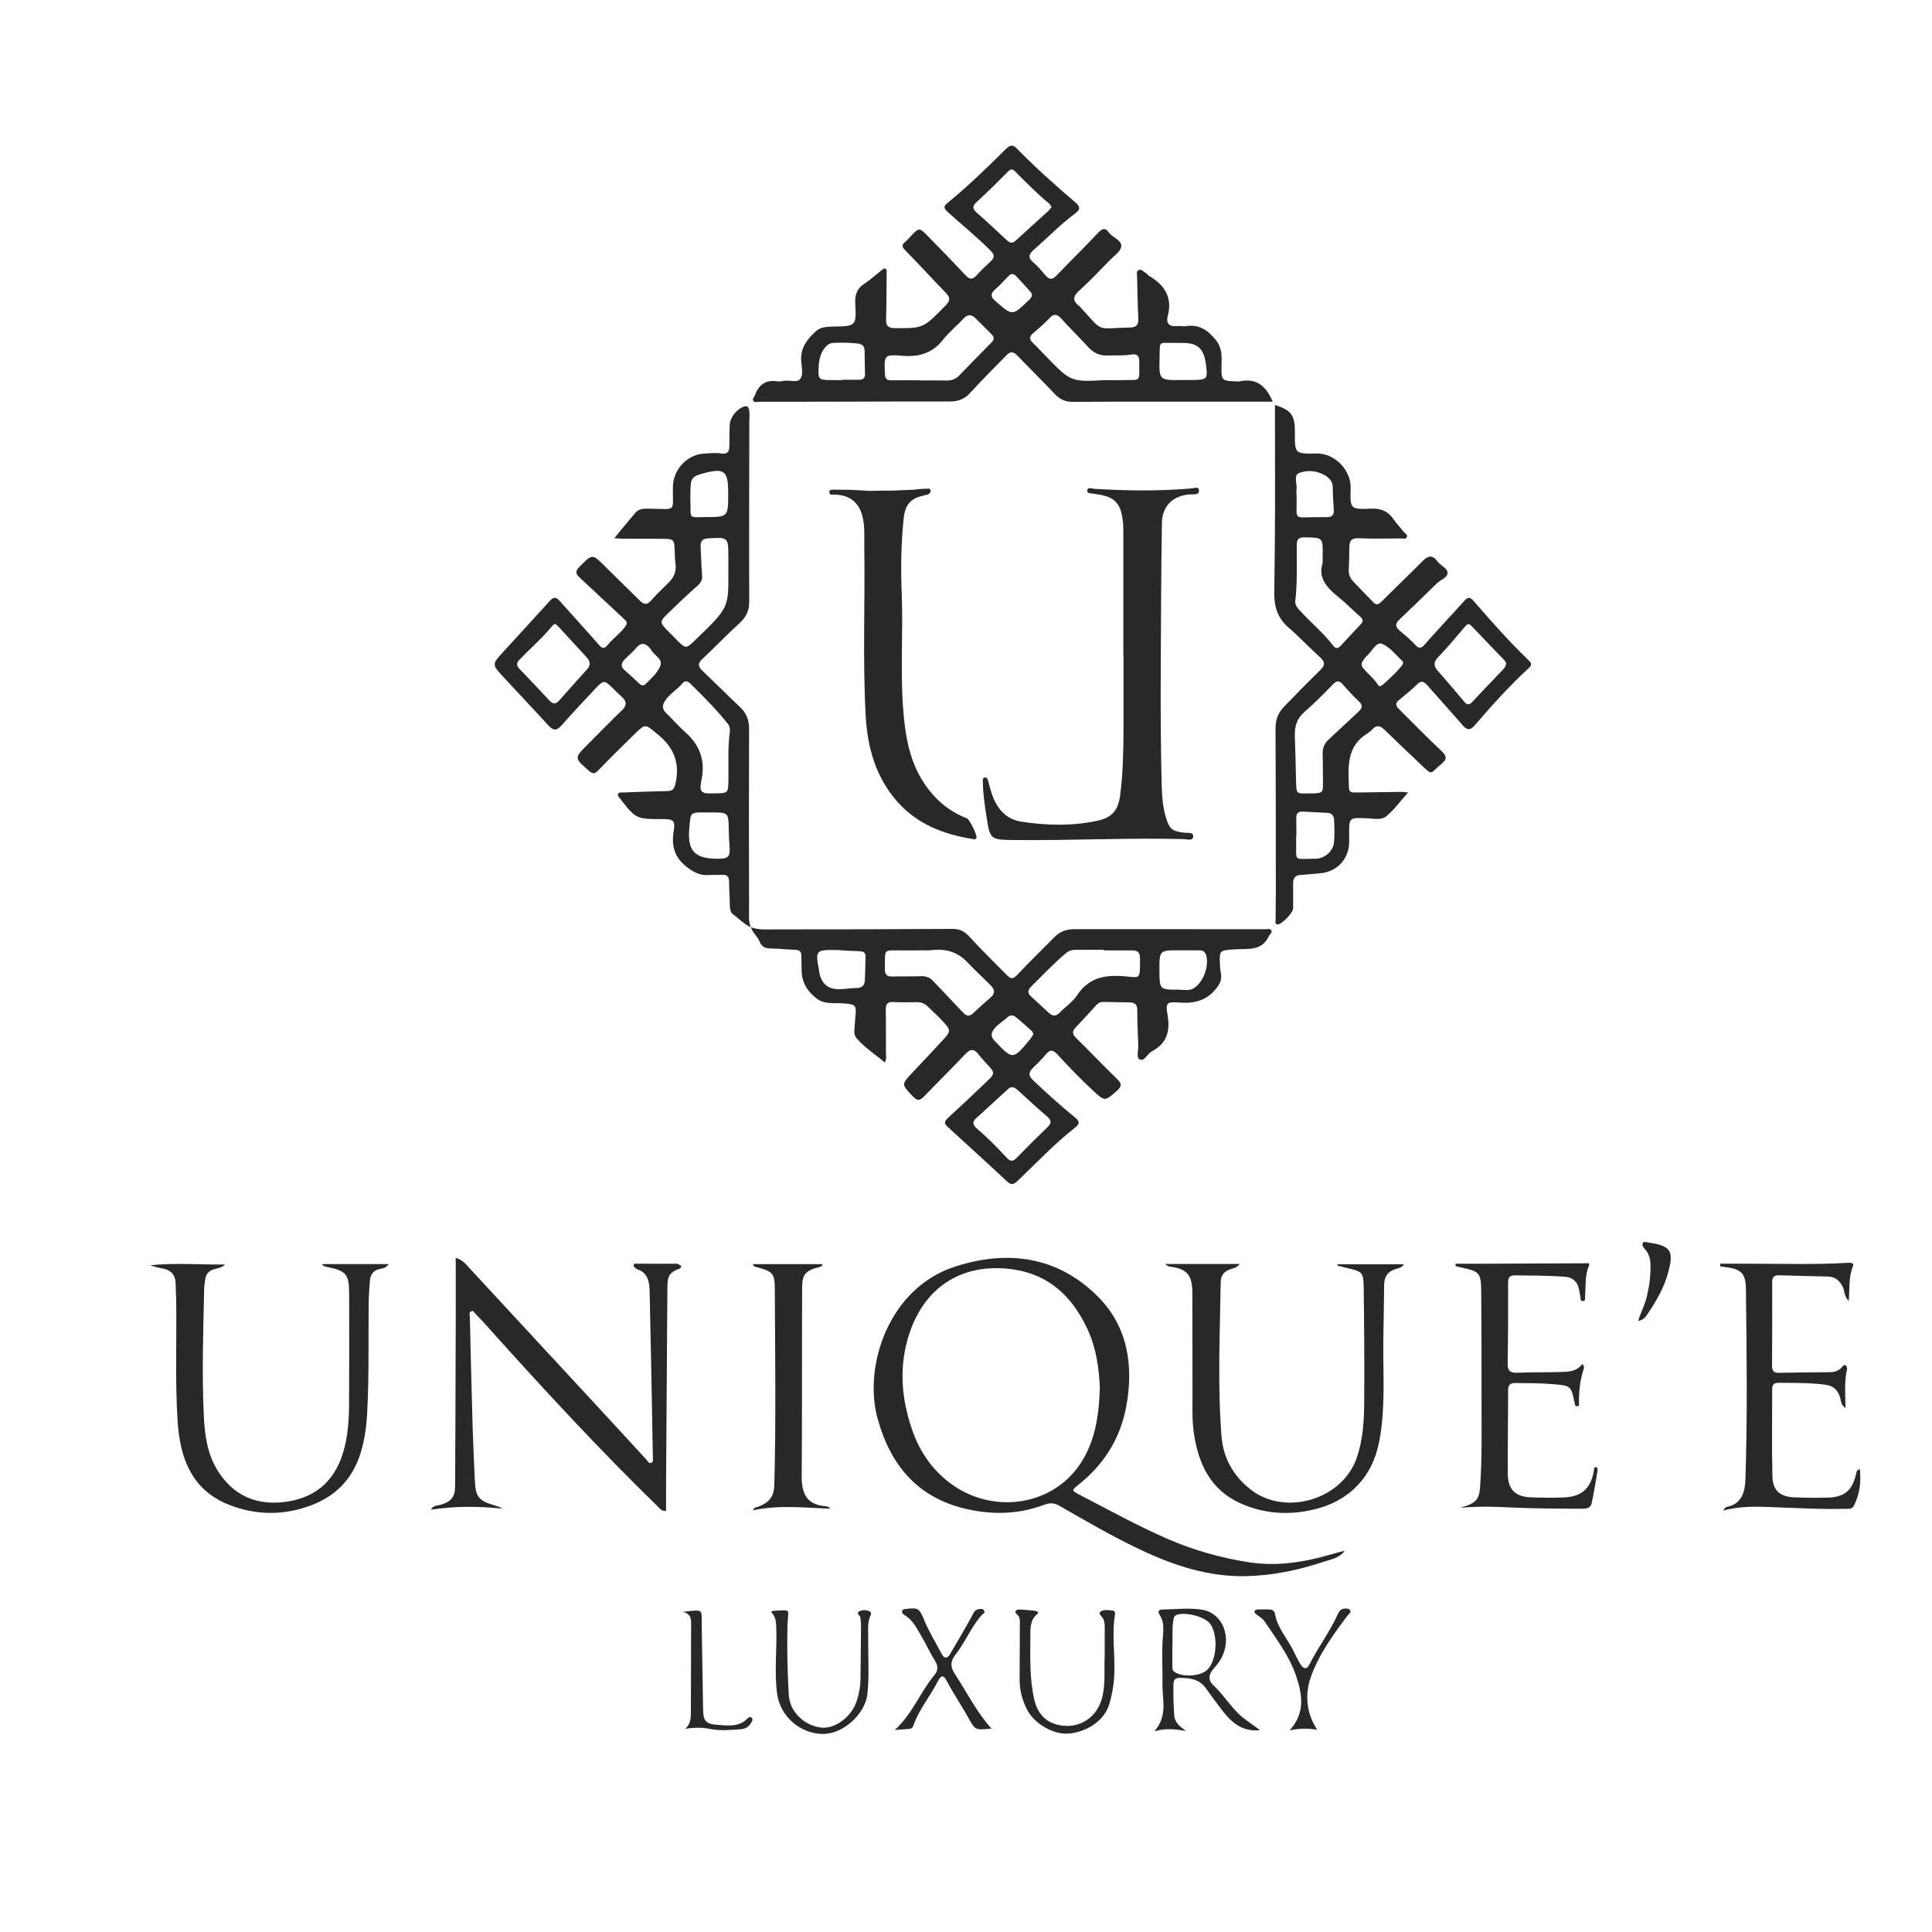 <?xml version="1.0" encoding="utf-8"?>
<!-- Generator: Adobe Illustrator 28.1.0, SVG Export Plug-In . SVG Version: 6.00 Build 0)  -->
<svg version="1.1" id="Layer_1" xmlns="http://www.w3.org/2000/svg" xmlns:xlink="http://www.w3.org/1999/xlink" x="0px" y="0px"
	 viewBox="0 0 250 250" style="enable-background:new 0 0 250 250;" xml:space="preserve">
<style type="text/css">
	.st0{fill:#282828;}
</style>
<g>
	<path class="st0" d="M164.68,51.98c-5.01,0-10.04,0-15.07,0c-3.59,0-7.19-0.01-10.78,0.02c-0.95,0.01-1.67-0.31-2.33-1
		c-1.59-1.69-3.25-3.32-4.86-5c-0.45-0.47-0.88-0.57-1.34-0.09c-1.59,1.63-3.22,3.23-4.75,4.92c-0.73,0.81-1.55,1.12-2.6,1.12
		c-5.14-0.01-10.29,0.02-15.43,0.03c-3.1,0.01-6.2,0.01-9.3,0.01c-0.26,0-0.6,0.16-0.76-0.17c-0.12-0.25,0.14-0.44,0.22-0.66
		c0.51-1.4,1.44-2.07,2.97-1.81c0.27,0.04,0.56-0.04,0.84-0.08c0.72-0.11,1.7,0.3,2.09-0.27c0.35-0.51,0.18-1.43,0.11-2.16
		c-0.19-1.71,0.69-2.87,1.83-3.93c0.65-0.61,1.45-0.63,2.27-0.65c2.98-0.05,3.04-0.06,2.88-3.01c-0.06-1.16,0.25-1.94,1.21-2.56
		c0.76-0.5,1.44-1.12,2.16-1.69c0.16-0.12,0.32-0.34,0.55-0.21c0.22,0.12,0.14,0.37,0.14,0.57c-0.02,1.97-0.01,3.95-0.07,5.92
		c-0.03,0.84,0.21,1.17,1.12,1.18c3.69,0.02,3.68,0.04,6.57-2.92c0.54-0.55,0.69-0.97,0.1-1.58c-1.79-1.85-3.52-3.75-5.32-5.58
		c-0.45-0.45-0.46-0.7,0-1.08c0.27-0.22,0.5-0.49,0.75-0.75c1.06-1.12,1.07-1.13,2.2,0.02c1.62,1.66,3.25,3.32,4.83,5.02
		c0.53,0.56,0.9,0.66,1.45,0.05c0.59-0.66,1.23-1.26,1.87-1.86c0.51-0.47,0.45-0.82-0.02-1.31c-1.78-1.82-3.77-3.38-5.64-5.1
		c-0.46-0.43-0.48-0.68,0-1.07c2.67-2.19,5.15-4.59,7.6-7.02c0.56-0.55,0.9-0.59,1.45-0.02c2.38,2.45,4.94,4.71,7.53,6.93
		c0.7,0.59,0.62,0.95-0.04,1.44c-1.89,1.41-3.54,3.12-5.31,4.67c-0.67,0.58-0.84,1.03-0.07,1.67c0.59,0.49,1.07,1.11,1.59,1.7
		c0.48,0.55,0.87,0.53,1.39-0.01c1.8-1.88,3.67-3.7,5.45-5.6c0.55-0.58,0.92-0.54,1.33,0.03c0.49,0.68,1.69,0.99,1.6,1.79
		c-0.07,0.66-0.95,1.24-1.51,1.82c-1.3,1.34-2.59,2.69-3.97,3.95c-0.8,0.73-0.82,1.29,0.01,1.93c0.14,0.11,0.25,0.25,0.37,0.38
		c2.85,3.12,1.78,2.52,6.27,2.42c0.82-0.02,1.08-0.37,1.04-1.18c-0.1-1.79-0.11-3.59-0.16-5.38c-0.01-0.31-0.13-0.7,0.2-0.87
		c0.32-0.16,0.58,0.15,0.84,0.32c0.2,0.13,0.36,0.35,0.57,0.47c1.97,1.17,2.98,2.76,2.36,5.14c-0.26,1,0.21,1.43,1.24,1.31
		c0.35-0.04,0.71,0.08,1.05,0.02c1.74-0.28,2.89,0.48,3.95,1.82c0.78,0.99,0.75,1.98,0.72,3.07c-0.06,2.2-0.05,2.2,2.17,2.26
		c0.04,0,0.07,0.01,0.11,0C162.63,48.84,163.89,50.04,164.68,51.98z M143.03,49.19c0.7,0,1.41,0.03,2.11,0
		c2.54-0.11,2.28,0.49,2.28-2.44c0-0.8-0.37-0.99-1.05-0.87c-1.01,0.17-2.04,0.08-3.06,0.12c-1.03,0.04-1.82-0.34-2.51-1.1
		c-1.14-1.25-2.35-2.43-3.48-3.68c-0.55-0.61-0.96-0.65-1.53-0.04c-0.65,0.69-1.37,1.32-2.1,1.93c-0.48,0.41-0.55,0.75-0.08,1.21
		c0.63,0.61,1.22,1.26,1.84,1.89C138.58,49.42,138.58,49.42,143.03,49.19z M119.01,49.21c0,0.01,0,0.01,0,0.02
		c1.13,0,2.25-0.02,3.38,0.01c0.67,0.02,1.25-0.15,1.72-0.64c1.4-1.44,2.79-2.88,4.2-4.3c0.39-0.39,0.34-0.71-0.02-1.07
		c-0.7-0.69-1.39-1.39-2.1-2.08c-0.53-0.52-1.02-0.46-1.53,0.09c-0.86,0.93-1.86,1.74-2.64,2.73c-1.36,1.72-3.07,2.24-5.2,2.07
		c-2.44-0.19-2.43-0.11-2.31,2.38c0.03,0.6,0.24,0.8,0.81,0.79C116.54,49.19,117.77,49.21,119.01,49.21z M136.07,26.79
		c-0.12-0.18-0.19-0.35-0.31-0.45c-1.58-1.29-3-2.76-4.45-4.2c-0.33-0.32-0.55-0.25-0.87,0.06c-1.34,1.35-2.69,2.68-4.09,3.97
		c-0.57,0.53-0.51,0.87,0.04,1.35c1.32,1.16,2.61,2.36,3.89,3.56c0.41,0.38,0.73,0.45,1.17,0.04c1.37-1.27,2.76-2.5,4.14-3.76
		C135.77,27.21,135.9,27,136.07,26.79z M153,49.17c0.49,0,0.99,0.01,1.48,0c1.7-0.04,1.79-0.14,1.6-1.84
		c-0.02-0.14-0.05-0.28-0.07-0.42c-0.27-1.8-1.07-2.51-2.84-2.53c-0.42,0-0.84-0.01-1.27-0.01c-2.04,0.02-1.79-0.3-1.85,1.76
		C149.96,49.22,149.96,49.22,153,49.17z M108.98,49.19c0-0.02,0-0.03,0-0.05c0.74,0,1.47,0,2.21,0c0.53,0,0.76-0.25,0.74-0.78
		c-0.03-0.98-0.03-1.97-0.05-2.95c-0.01-0.57-0.28-0.89-0.88-0.96c-1.05-0.12-2.1-0.12-3.15-0.08c-0.52,0.02-0.91,0.33-1.21,0.75
		c-0.51,0.72-0.67,1.53-0.71,2.38c-0.08,1.6,0.01,1.68,1.57,1.68C108,49.19,108.49,49.19,108.98,49.19z M133.54,38.11
		c-0.03-0.07-0.07-0.21-0.16-0.31c-0.63-0.7-1.26-1.41-1.91-2.09c-0.31-0.32-0.64-0.35-0.98,0.02c-0.55,0.59-1.1,1.18-1.71,1.71
		c-0.62,0.55-0.63,0.94,0.02,1.51c2.21,1.94,2.19,1.96,4.3-0.09C133.3,38.68,133.52,38.5,133.54,38.11z"/>
	<path class="st0" d="M97.2,119.99c-0.9-0.35-1.53-1.1-2.3-1.64c-0.39-0.28-0.45-0.76-0.46-1.24c-0.01-1.02-0.09-2.04-0.1-3.06
		c-0.01-0.71-0.35-0.9-1-0.85c-0.56,0.04-1.13-0.01-1.69,0.03c-1.13,0.08-1.98-0.41-2.85-1.1c-1.51-1.19-1.93-2.67-1.64-4.48
		c0.24-1.47,0.04-1.66-1.43-1.66c-3.43,0-3.43,0-5.55-2.73c-0.13-0.16-0.32-0.32-0.18-0.55c0.13-0.22,0.37-0.15,0.58-0.16
		c1.9-0.07,3.8-0.15,5.7-0.18c0.72-0.01,0.96-0.2,1.13-0.98c0.6-2.68-0.22-4.68-2.33-6.39c-1.6-1.3-1.51-1.44-3.02,0.04
		c-1.56,1.53-3.11,3.06-4.63,4.63c-0.43,0.45-0.69,0.53-1.2,0.09c-1.94-1.68-1.95-1.66-0.16-3.45c1.47-1.47,2.91-2.96,4.41-4.4
		c0.68-0.65,0.61-1.18-0.04-1.76c-0.45-0.4-0.87-0.82-1.29-1.24c-0.9-0.87-1.07-0.89-1.96,0.04c-1.52,1.61-3.04,3.23-4.5,4.89
		c-0.64,0.72-1.06,0.76-1.73,0.03c-2.03-2.24-4.13-4.42-6.17-6.65c-1.05-1.14-1.03-1.37,0.05-2.56c2.11-2.32,4.24-4.61,6.34-6.94
		c0.52-0.58,0.84-0.41,1.27,0.07c1.66,1.87,3.35,3.71,4.99,5.59c0.44,0.5,0.7,0.68,1.21,0.06c0.69-0.84,1.6-1.47,2.25-2.36
		c0.27-0.37,0.29-0.58-0.07-0.91c-1.96-1.81-3.89-3.65-5.85-5.46c-0.49-0.45-0.55-0.78-0.05-1.3c1.73-1.78,1.7-1.79,3.44-0.04
		c1.47,1.47,2.97,2.9,4.44,4.37c0.54,0.54,0.94,0.55,1.47-0.06c0.71-0.82,1.52-1.57,2.29-2.34c0.7-0.69,0.98-1.51,0.83-2.49
		c-0.07-0.45-0.07-0.91-0.09-1.37c-0.06-1.74-0.05-1.75-1.75-1.76c-1.65-0.01-3.31,0-4.96-0.01c-0.3,0-0.6-0.04-1.11-0.07
		c0.99-1.2,1.84-2.25,2.72-3.28c0.45-0.53,1.05-0.55,1.72-0.54c3.85,0.07,3.05,0.49,3.15-2.91c0.06-2.16,1.83-4.08,4-4.21
		c0.74-0.04,1.49-0.14,2.21-0.02c0.94,0.15,1.09-0.32,1.09-1.05c0-0.85,0.02-1.69,0.04-2.53c0.03-1.08,0.86-2.14,1.86-2.49
		c0.56-0.2,0.62,0.25,0.67,0.53c0.07,0.48,0.02,0.98,0.01,1.47c-0.01,7.75-0.04,15.5-0.01,23.24c0.01,1.21-0.42,2.03-1.29,2.82
		c-1.64,1.49-3.17,3.11-4.79,4.62c-0.61,0.57-0.53,0.97,0,1.48c1.65,1.58,3.27,3.2,4.93,4.77c0.82,0.78,1.14,1.68,1.13,2.82
		c-0.03,7.75-0.02,15.49,0,23.24c0,0.8-0.1,1.62,0.24,2.4L97.2,119.99z M92.46,102.66c1.79-0.02,1.76-0.02,1.8-1.75
		c0.04-2.04-0.11-4.08,0.17-6.12c0.05-0.39,0.02-0.79-0.23-1.11c-1.5-1.87-3.18-3.57-4.89-5.24c-0.29-0.28-0.66-0.44-1-0.02
		c-0.64,0.79-1.56,1.28-2.16,2.13c-0.47,0.67-0.54,1.15,0.07,1.74c0.84,0.8,1.59,1.7,2.46,2.46c1.82,1.6,2.56,3.55,2.14,5.93
		c-0.06,0.35-0.14,0.69-0.17,1.04c-0.05,0.54,0.2,0.89,0.76,0.93C91.75,102.68,92.11,102.66,92.46,102.66z M94.25,74.09
		c0-0.67,0-1.34,0-2c-0.01-2.6-0.01-2.57-2.58-2.43c-0.81,0.04-1.05,0.39-1.01,1.11c0.07,1.23,0.09,2.46,0.19,3.68
		c0.05,0.6-0.16,0.96-0.6,1.35c-1.29,1.14-2.54,2.32-3.77,3.52c-1.16,1.14-1.14,1.21-0.04,2.34c0.34,0.35,0.69,0.7,1.04,1.05
		c1.28,1.29,1.28,1.29,2.54,0.06C94.27,78.66,94.27,78.66,94.25,74.09z M71.83,80.71c-0.14,0.1-0.27,0.16-0.35,0.26
		c-1.3,1.61-2.89,2.95-4.31,4.45c-0.36,0.37-0.32,0.74,0.03,1.11c1.31,1.37,2.62,2.74,3.91,4.13c0.48,0.52,0.85,0.45,1.29-0.06
		c1.18-1.35,2.38-2.67,3.58-4c0.51-0.57,0.38-1.06-0.09-1.57c-1.19-1.29-2.37-2.58-3.56-3.87C72.18,81,72.01,80.88,71.83,80.71z
		 M92.01,105.13c-0.28,0-0.56,0.01-0.84,0c-1.99-0.05-1.77,0.21-1.94,1.66c-0.37,3.26,0.54,4.37,3.79,4.33
		c1.22-0.01,1.47-0.29,1.39-1.5c-0.05-0.74-0.1-1.47-0.11-2.21C94.27,105.13,94.27,105.13,92.01,105.13z M94.23,63.93
		c0.01-3-0.44-3.39-3.11-2.71c-1.56,0.39-1.76,0.65-1.78,2.24c-0.01,0.53-0.02,1.05,0,1.58c0.06,2.14-0.27,1.89,1.94,1.87
		C94.22,66.9,94.22,66.89,94.23,63.93z M83.25,88.69c0.06-0.03,0.17-0.06,0.24-0.13c0.74-0.75,1.61-1.47,1.97-2.44
		c0.3-0.81-0.69-1.27-1.12-1.89c-0.08-0.11-0.14-0.24-0.23-0.35c-0.59-0.67-1.16-0.79-1.8-0.03c-0.45,0.54-1,0.99-1.49,1.49
		c-0.48,0.49-0.52,0.95,0.05,1.43c0.59,0.49,1.15,1.04,1.72,1.56C82.78,88.5,82.93,88.71,83.25,88.69z"/>
	<path class="st0" d="M97.18,120c1.09,0.37,2.23,0.26,3.35,0.26c7.57,0,15.14-0.01,22.72-0.06c0.98-0.01,1.59,0.34,2.24,1.06
		c1.56,1.72,3.24,3.33,4.87,4.99c0.48,0.49,0.82,0.39,1.29-0.12c1.57-1.67,3.21-3.26,4.82-4.89c0.71-0.72,1.56-1.01,2.57-1.01
		c8.24,0.01,16.48,0,24.72,0.01c0.26,0,0.62-0.14,0.76,0.18c0.13,0.3-0.22,0.48-0.33,0.72c-0.94,2.03-2.85,1.58-4.49,1.71
		c-1.9,0.14-1.91,0.08-1.84,2c0.01,0.39,0.06,0.77,0.13,1.15c0.15,0.8-0.17,1.37-0.68,1.99c-1.25,1.52-2.82,1.88-4.69,1.74
		c-1.63-0.12-1.82,0-1.54,1.6c0.37,2.12-0.09,3.69-2.05,4.73c-0.57,0.3-0.91,1.31-1.55,1.03c-0.48-0.21-0.16-1.16-0.19-1.77
		c-0.06-1.55-0.12-3.09-0.13-4.64c0-0.69-0.32-0.96-0.96-0.97c-1.13-0.02-2.25-0.04-3.38-0.06c-0.38-0.01-0.68,0.1-0.94,0.39
		c-0.9,0.99-1.8,1.98-2.72,2.94c-0.48,0.51-0.37,0.87,0.09,1.33c1.78,1.76,3.51,3.57,5.3,5.31c0.58,0.57,0.66,0.93,0,1.51
		c-1.62,1.41-1.58,1.42-3.2-0.09c-1.57-1.46-3.06-3.01-4.51-4.59c-0.55-0.6-0.95-0.7-1.5-0.02c-0.53,0.65-1.16,1.23-1.75,1.83
		c-0.52,0.53-0.5,0.95,0.07,1.5c1.76,1.68,3.56,3.3,5.44,4.83c0.6,0.48,0.65,0.83,0.04,1.3c-2.7,2.11-5.03,4.61-7.51,6.96
		c-0.49,0.46-0.8,0.5-1.31,0.03c-2.57-2.4-5.18-4.76-7.77-7.14c-0.5-0.46-0.22-0.77,0.16-1.12c1.71-1.58,3.41-3.16,5.08-4.77
		c0.96-0.92,0.94-1.07,0.03-2.05c-0.41-0.44-0.82-0.88-1.18-1.35c-0.55-0.7-1.01-0.81-1.69-0.09c-1.76,1.87-3.6,3.66-5.38,5.52
		c-0.53,0.55-0.87,0.6-1.44,0c-1.49-1.57-1.52-1.54-0.04-3.11c1.33-1.41,2.66-2.82,3.97-4.24c0.97-1.06,0.99-1.23,0.04-2.27
		c-0.66-0.73-1.4-1.38-2.1-2.07c-0.4-0.39-0.9-0.52-1.45-0.51c-0.99,0-1.97,0.04-2.96-0.02c-0.76-0.04-0.98,0.27-0.97,0.98
		c0.03,1.87,0.02,3.73,0.02,5.6c0,0.37,0.11,0.76-0.15,1.24c-1.24-1.06-2.61-1.91-3.65-3.14c-0.23-0.27-0.32-0.63-0.29-0.99
		c0.04-0.53,0.07-1.05,0.12-1.58c0.19-1.77,0.11-1.81-1.63-1.94c-1.1-0.08-2.3,0.15-3.28-0.56c-1.25-0.92-2.03-2.13-2.03-3.75
		c0-0.6-0.04-1.2-0.03-1.8c0.01-0.59-0.26-0.81-0.83-0.82c-1.05-0.03-2.11-0.16-3.16-0.17c-0.69,0-1.14-0.22-1.4-0.87
		c-0.28-0.69-0.92-1.15-1.15-1.88C97.2,119.99,97.18,120,97.18,120z M142.85,122.98c0-0.03,0-0.05,0-0.08c-1.2,0-2.39,0.01-3.59,0
		c-0.47,0-0.9,0.09-1.28,0.4c-1.63,1.35-3.06,2.91-4.57,4.38c-0.35,0.34-0.51,0.78-0.06,1.2c0.77,0.72,1.56,1.42,2.33,2.15
		c0.49,0.47,0.93,0.53,1.44,0.01c0.73-0.76,1.67-1.37,2.24-2.23c1.44-2.19,3.41-2.68,5.89-2.5c2.39,0.17,2.25,0.61,2.27-2.28
		c0-0.81-0.33-1.06-1.07-1.05C145.24,122.99,144.04,122.98,142.85,122.98z M119.07,122.96c0,0.01,0,0.01,0,0.02
		c-0.74,0-1.48,0-2.22,0c-2.7,0.01-2.28-0.3-2.35,2.38c-0.02,0.73,0.24,1.02,0.98,1c1.23-0.04,2.47,0.01,3.7-0.04
		c0.66-0.03,1.15,0.18,1.59,0.65c1.25,1.33,2.53,2.64,3.78,3.98c0.41,0.43,0.79,0.71,1.33,0.2c0.75-0.69,1.49-1.39,2.27-2.04
		c0.66-0.54,0.59-1.06,0.05-1.6c-0.99-1-2.03-1.95-3-2.97c-1.29-1.38-2.84-1.82-4.67-1.59
		C120.06,123.01,119.56,122.96,119.07,122.96z M131.05,140.69c-0.36-0.01-0.51,0.14-0.67,0.29c-1.37,1.26-2.75,2.51-4.12,3.77
		c-0.49,0.45-0.34,0.86,0.1,1.24c1.39,1.19,2.68,2.49,3.92,3.84c0.4,0.44,0.76,0.52,1.23,0.04c1.32-1.36,2.67-2.7,4.04-4.02
		c0.54-0.52,0.51-0.88-0.04-1.36c-1.28-1.1-2.52-2.24-3.76-3.38C131.5,140.88,131.26,140.7,131.05,140.69z M153.05,122.97
		C153.05,122.97,153.05,122.97,153.05,122.97c-0.14,0-0.28,0-0.42,0c-2.61-0.01-2.61-0.01-2.6,2.62c0.02,2.46,0.02,2.48,2.43,2.47
		c0.69,0,1.42,0.21,2.06-0.21c1.17-0.77,1.91-2.72,1.59-4.11c-0.12-0.52-0.39-0.79-0.95-0.77
		C154.46,122.99,153.75,122.97,153.05,122.97z M108.27,122.93c-2.76-0.02-2.78,0-2.26,2.79c0.03,0.14,0.03,0.28,0.07,0.41
		c0.34,1.24,1.15,1.88,2.45,1.87c0.77,0,1.54-0.15,2.3-0.15c0.72,0,1.05-0.36,1.08-1c0.06-1.01,0.05-2.03,0.09-3.05
		c0.02-0.57-0.3-0.7-0.79-0.71C110.23,123.06,109.25,122.99,108.27,122.93z M133.73,133.8c-0.08-0.15-0.12-0.29-0.21-0.38
		c-0.7-0.63-1.4-1.27-2.14-1.86c-0.29-0.23-0.73-0.21-0.98,0.04c-0.55,0.54-1.24,0.89-1.73,1.51c-0.49,0.62-0.49,1.03,0.07,1.61
		c2.31,2.43,2.33,2.45,4.53-0.21C133.44,134.3,133.56,134.05,133.73,133.8z"/>
	<path class="st0" d="M164.98,52.4c2.11,0.68,2.6,1.34,2.58,3.51c-0.02,2.82-0.02,2.82,2.81,2.77c2.32-0.04,4.46,2.13,4.4,4.46
		c-0.07,2.72-0.06,2.8,2.62,2.68c1.31-0.06,2.23,0.33,2.95,1.39c0.39,0.58,0.89,1.09,1.33,1.64c0.16,0.2,0.54,0.36,0.36,0.68
		c-0.16,0.27-0.52,0.14-0.79,0.14c-1.8,0.01-3.59,0.06-5.39-0.02c-0.85-0.04-1.23,0.2-1.24,1.06c-0.01,1.06-0.05,2.11-0.08,3.17
		c-0.01,0.52,0.2,0.96,0.55,1.33c0.87,0.92,1.75,1.83,2.64,2.74c0.44,0.45,0.75,0.2,1.13-0.18c1.74-1.75,3.53-3.44,5.26-5.19
		c0.7-0.7,1.27-0.8,1.88,0.05c0.4,0.56,1.34,0.88,1.32,1.53c-0.02,0.6-0.92,0.87-1.4,1.34c-1.6,1.58-3.21,3.14-4.84,4.68
		c-0.61,0.57-0.47,0.99,0.09,1.46c0.67,0.56,1.35,1.13,1.95,1.78c0.48,0.52,0.76,0.53,1.24-0.02c1.67-1.9,3.42-3.73,5.1-5.62
		c0.46-0.51,0.73-0.59,1.23-0.02c2.26,2.61,4.54,5.19,7.03,7.59c0.35,0.34,0.66,0.6,0.12,1.09c-2.51,2.31-4.78,4.84-7,7.41
		c-0.6,0.69-1,0.65-1.57-0.01c-1.49-1.73-3.04-3.41-4.54-5.13c-0.44-0.5-0.78-0.72-1.35-0.15c-0.75,0.74-1.58,1.4-2.39,2.07
		c-0.59,0.49-0.22,0.86,0.14,1.22c1.8,1.79,3.57,3.6,5.41,5.34c0.67,0.63,0.75,1.04,0,1.65c-1.57,1.29-1.06,1.62-2.77,0
		c-1.53-1.45-3.07-2.91-4.58-4.38c-0.54-0.53-1.02-0.73-1.6-0.08c-0.18,0.21-0.42,0.38-0.65,0.53c-2.74,1.69-2.47,4.39-2.38,7.04
		c0.02,0.63,0.45,0.61,0.89,0.6c2.01-0.03,4.01-0.05,6.02-0.08c0.17,0,0.34,0.03,0.74,0.08c-1,1.12-1.8,2.24-2.82,3.08
		c-0.66,0.54-1.71,0.28-2.57,0.25c-2.25-0.08-2.24-0.11-2.23,2.15c0,0.32,0.01,0.63,0,0.95c-0.02,2.2-1.61,3.87-3.82,4.03
		c-0.81,0.06-1.61,0.16-2.42,0.2c-0.72,0.03-1.01,0.4-1.01,1.07c0,1.09,0.01,2.18,0,3.27c0,0.55-1.48,2.08-1.99,2.07
		c-0.41-0.01-0.27-0.35-0.28-0.56c0-1.2,0.03-2.39,0.03-3.59c0-7.04,0-14.09-0.04-21.13c-0.01-1.16,0.29-2.05,1.13-2.92
		c1.54-1.6,3.09-3.18,4.68-4.73c0.63-0.62,0.61-1.05-0.05-1.64c-1.39-1.25-2.66-2.62-4.07-3.84c-1.41-1.21-1.88-2.7-1.85-4.49
		c0.06-3.76,0.08-7.53,0.1-11.29C164.99,61.1,164.98,56.78,164.98,52.4z M169.23,102.67c0.18,0,0.35,0,0.53,0
		c1.42-0.04,1.46-0.08,1.43-1.53c-0.02-1.19,0-2.39-0.04-3.58c-0.02-0.75,0.22-1.36,0.78-1.87c1.29-1.19,2.56-2.4,3.85-3.59
		c0.51-0.47,0.61-0.84,0.04-1.37c-0.72-0.66-1.39-1.4-2.03-2.14c-0.44-0.5-0.77-0.58-1.28-0.06c-1.2,1.23-2.41,2.47-3.71,3.59
		c-0.98,0.85-1.29,1.86-1.25,3.08c0.07,2,0.12,4,0.16,6C167.76,102.7,167.75,102.7,169.23,102.67z M171.15,72.85
		c0-0.51,0-0.72,0-0.93c0.05-2.38,0.05-2.36-2.37-2.38c-0.73-0.01-0.97,0.23-0.98,0.96c-0.03,2.42,0.1,4.85-0.19,7.27
		c-0.06,0.49,0.24,0.84,0.56,1.2c1.41,1.57,3.07,2.9,4.35,4.59c0.32,0.42,0.63,0.36,0.96,0.01c0.86-0.93,1.71-1.86,2.58-2.77
		c0.38-0.4,0.33-0.68-0.09-1.04c-0.93-0.8-1.78-1.71-2.74-2.47C171.68,76.06,170.51,74.72,171.15,72.85z M194.9,85.83
		c-0.04-0.09-0.08-0.23-0.17-0.33c-1.46-1.53-2.92-3.05-4.38-4.56c-0.31-0.32-0.52-0.16-0.77,0.13c-1.14,1.34-2.26,2.7-3.48,3.96
		c-0.64,0.66-0.6,1.16-0.04,1.79c1.16,1.32,2.3,2.65,3.43,4c0.37,0.44,0.64,0.4,1.02,0.01c1.32-1.42,2.66-2.81,4-4.21
		C194.7,86.41,194.87,86.18,194.9,85.83z M167.75,108.16c-0.01,0-0.02,0-0.03,0c0,0.18,0,0.35,0,0.53c0.07,2.9-0.52,2.43,2.52,2.43
		c1.14,0,2.27-0.97,2.38-2.11c0.1-0.97,0.05-1.96,0.01-2.94c-0.02-0.5-0.29-0.86-0.85-0.89c-1.05-0.05-2.1-0.09-3.15-0.16
		c-0.62-0.04-0.91,0.21-0.9,0.84C167.76,106.62,167.75,107.39,167.75,108.16z M167.77,64.09c0,0,0.01,0,0.01,0
		c0,0.7,0.02,1.41-0.01,2.11c-0.02,0.55,0.23,0.76,0.76,0.75c1.06-0.02,2.11-0.04,3.17-0.03c0.69,0.01,0.94-0.32,0.89-0.98
		c-0.06-0.95-0.13-1.9-0.13-2.84c0-0.72-0.35-1.17-0.92-1.53c-1.09-0.69-2.36-0.78-3.44-0.36c-0.76,0.3-0.22,1.4-0.33,2.14
		C167.73,63.59,167.77,63.84,167.77,64.09z M178.58,88.79c0.14-0.07,0.25-0.1,0.32-0.16c0.87-0.77,1.73-1.55,2.47-2.45
		c0.17-0.2,0.28-0.48,0.07-0.67c-0.85-0.78-1.62-1.83-2.63-2.2c-0.74-0.27-1.29,0.99-1.94,1.56c-0.21,0.18-0.36,0.43-0.52,0.66
		c-0.2,0.29-0.21,0.59,0.01,0.88c0.63,0.8,1.48,1.4,2,2.29C178.4,88.76,178.52,88.77,178.58,88.79z"/>
	<path class="st0" d="M174.01,200.66c-0.71,0.99-1.79,1.11-2.76,1.44c-3.25,1.09-6.59,1.78-10.03,1.85
		c-4.83,0.11-9.28-1.36-13.59-3.39c-3.63-1.71-7.1-3.73-10.57-5.73c-0.79-0.45-1.36-0.33-2.04-0.08c-3.13,1.17-6.36,1.27-9.58,0.6
		c-6.51-1.36-10.19-5.56-11.9-11.87c-1.82-6.7,1.43-16.84,10.12-19.61c6.73-2.15,13.15-1.3,18.33,3.83
		c3.95,3.91,4.73,8.99,3.74,14.33c-0.77,4.13-2.9,7.5-6.21,10.12c-0.89,0.71-0.87,0.73,0.21,1.29c3.78,1.96,7.5,4.02,11.41,5.72
		c3.41,1.47,6.96,2.47,10.64,3.02c3.56,0.52,7.01-0.04,10.43-1.03C172.8,200.97,173.41,200.82,174.01,200.66z M142.32,179.64
		c-0.09-2.4-0.43-5.2-1.66-7.78c-1.93-4.06-4.9-6.94-9.56-7.6c-6.36-0.9-11.27,2.05-13.36,8.1c-1.47,4.26-1.15,8.54,0.32,12.74
		c0.95,2.71,2.51,5.02,4.83,6.78c5.41,4.11,13.21,3.08,16.89-2.45C141.66,186.61,142.19,183.4,142.32,179.64z"/>
	<path class="st0" d="M145.36,84.69c0-5.35,0-10.7,0-16.05c0-0.42-0.02-0.85-0.07-1.26c-0.28-2.32-1.09-3.12-3.45-3.44
		c-0.07-0.01-0.14-0.01-0.21-0.03c-0.35-0.1-0.98,0.02-0.94-0.44c0.05-0.52,0.63-0.23,0.97-0.21c4.19,0.25,8.37,0.31,12.55-0.06
		c0.32-0.03,0.92-0.3,0.94,0.27c0.02,0.56-0.55,0.49-0.98,0.5c-2.01,0.05-3.79,1.18-3.82,3.74c-0.04,3.13-0.09,6.27-0.1,9.4
		c-0.04,8.03-0.13,16.05,0.06,24.08c0.04,1.55,0.11,3.09,0.56,4.59c0.45,1.49,0.77,1.77,2.33,1.97c0.45,0.06,1.23-0.12,1.2,0.49
		c-0.03,0.62-0.8,0.36-1.23,0.34c-7.29-0.19-14.57,0.2-21.86,0.12c-3.2-0.03-3.21-0.04-3.68-3.18c-0.22-1.43-0.43-2.85-0.45-4.3
		c0-0.23-0.07-0.56,0.25-0.61c0.3-0.05,0.39,0.26,0.45,0.49c0.25,0.91,0.45,1.82,0.9,2.68c0.74,1.43,1.84,2.31,3.4,2.55
		c3.26,0.49,6.52,0.58,9.76-0.11c1.99-0.42,2.77-1.37,3.02-3.4c0.35-2.76,0.41-5.54,0.42-8.33c0-3.27,0-6.55,0-9.82
		C145.39,84.69,145.38,84.69,145.36,84.69z"/>
	<path class="st0" d="M82.08,163.52c1.7,0,3.4,0,5.1,0.01c0.27,0,0.56-0.06,0.78,0.18c0.39,0.14,0.1,0.29,0.01,0.44
		c-1.28,0.46-1.6,0.88-1.61,2.36c-0.06,8.41-0.11,16.83-0.17,25.24c-0.01,1.25,0,2.51,0,3.76c-0.53,0.05-0.73-0.23-0.94-0.44
		c-7.78-7.56-15.12-15.54-22.36-23.61c-0.42-0.47-0.85-0.94-1.3-1.38c-0.18-0.17-0.32-0.57-0.65-0.39
		c-0.29,0.15-0.15,0.51-0.14,0.77c0.11,4.75,0.22,9.5,0.36,14.25c0.07,2.32,0.18,4.64,0.29,6.96c0.1,2.02,0.52,2.53,2.49,3.11
		c0.37,0.11,0.73,0.22,1.09,0.44c-3.05-0.32-6.1-0.36-9.29,0.14c0.39-0.63,0.87-0.52,1.24-0.63c1.35-0.39,1.9-0.98,1.91-2.39
		c0.04-6.94,0.06-13.87,0.08-20.81c0.01-2.88,0-5.76,0-8.76c0.89,0.24,1.33,0.84,1.8,1.35c5.86,6.32,11.72,12.66,17.57,18.99
		c1.77,1.91,3.52,3.84,5.29,5.75c0.17,0.19,0.32,0.56,0.65,0.43c0.31-0.13,0.2-0.49,0.2-0.75c-0.13-7.18-0.25-14.36-0.42-21.54
		c-0.03-1.16-0.25-2.35-1.64-2.77C82.2,164.03,81.82,163.93,82.08,163.52z"/>
	<path class="st0" d="M115.27,63.49c0.98-0.04,1.95-0.08,2.93-0.12c0.54-0.05,0.96-0.12,1.57-0.13c0.17,0,0.34-0.01,0.51-0.01
		c0.31,0.33,0.08,0.54-0.17,0.75c-0.2,0.05-0.4,0.09-0.6,0.14c-0.27,0.08-0.43,0.12-0.7,0.2c-1.41,0.5-1.76,1.61-1.88,2.8
		c-0.33,3.21-0.38,6.43-0.25,9.65c0.2,4.95-0.19,9.91,0.18,14.85c0.25,3.35,0.74,6.65,2.62,9.57c1.39,2.16,3.23,3.78,5.65,4.71
		c0.34,0.13,1.37,2.25,1.22,2.53c-0.16,0.29-0.45,0.15-0.66,0.11c-3.66-0.61-6.98-1.9-9.53-4.75c-2.83-3.18-3.91-7.04-4.14-11.16
		c-0.4-7.25-0.07-14.51-0.18-21.76c-0.02-1.3,0.09-2.61-0.2-3.9c-0.43-1.9-1.59-2.88-3.57-2.97c-0.21-0.01-0.42,0-0.63,0
		c-0.24-0.42-0.15-0.65,0.38-0.64c0.66,0.02,1.32,0.01,1.97,0.01c0.92,0.05,1.83,0.1,2.75,0.15
		C113.49,63.5,114.36,63.47,115.27,63.49z"/>
	<path class="st0" d="M173.09,163.6c2.82,0,5.63,0,8.58,0c-0.3,0.47-0.73,0.5-1.1,0.62c-0.97,0.3-1.44,0.96-1.46,1.95
		c-0.04,2.22-0.05,4.44-0.1,6.65c-0.08,3.84,0.21,7.68-0.21,11.5c-0.23,2.09-0.62,4.17-1.73,6.03c-1.64,2.74-4.14,4.3-7.15,5
		c-3.19,0.74-6.38,0.54-9.4-0.82c-3.88-1.75-5.44-5.1-6.03-9.05c-0.26-1.74-0.17-3.51-0.18-5.27c-0.01-4.3-0.01-8.59-0.02-12.89
		c-0.01-2.33-0.67-3.13-2.83-3.4c-0.23-0.03-0.46-0.15-0.67-0.36c3.2,0,6.4,0,9.64,0c-0.41,0.41-0.41,0.44-1.1,0.64
		c-0.85,0.25-1.36,0.78-1.37,1.65c-0.1,6.69-0.42,13.38,0.11,20.06c0.21,2.67,1.47,5.01,3.68,6.77c4.47,3.59,11.95,1.4,13.81-4.03
		c0.83-2.42,0.96-4.9,0.97-7.39c0.03-4.89,0-9.79-0.07-14.68c-0.03-1.96-0.19-2.05-2.12-2.49c-0.42-0.1-0.84-0.21-1.26-0.32
		C173.06,163.72,173.08,163.66,173.09,163.6z"/>
	<path class="st0" d="M29.12,163.63c-0.41,0.42-0.94,0.47-1.42,0.61c-0.7,0.2-1.07,0.63-1.15,1.34c-0.04,0.38-0.12,0.77-0.13,1.15
		c-0.12,5.53-0.31,11.06-0.04,16.59c0.12,2.44,0.45,4.84,1.79,6.98c1.98,3.17,4.89,4.48,8.53,4.07c3.87-0.44,6.49-2.52,7.66-6.29
		c0.66-2.11,0.8-4.29,0.81-6.47c0.03-4.76,0.02-9.51,0.01-14.27c-0.01-2.46-0.39-2.89-2.82-3.39c-0.24-0.05-0.49-0.07-0.71-0.38
		c2.87,0,5.68,0,8.65,0c-0.33,0.47-0.69,0.55-1.05,0.61c-0.9,0.16-1.34,0.7-1.39,1.59c-0.05,0.88-0.14,1.75-0.15,2.63
		c-0.06,4.83,0.06,9.65-0.2,14.47c-0.11,1.97-0.38,3.92-1.07,5.79c-1.1,3-3.21,5-6.16,6.12c-3.54,1.34-7.15,1.32-10.64-0.06
		c-4.81-1.9-6.33-5.98-6.65-10.72c-0.35-5.21-0.11-10.42-0.19-15.64c-0.01-0.74-0.06-1.48-0.07-2.22c-0.01-1.18-0.62-1.81-1.74-2.01
		c-0.51-0.09-1.02-0.21-1.53-0.41C22.68,163.39,25.9,163.66,29.12,163.63z"/>
	<path class="st0" d="M188.95,195.12c0.23-0.08,0.45-0.15,0.68-0.23c1.31-0.41,1.78-0.96,1.88-2.33c0.31-4.11,0.18-8.24,0.2-12.36
		c0.01-4.23-0.01-8.45-0.04-12.68c-0.02-2.93-0.07-2.96-2.93-3.58c-0.13-0.03-0.26-0.07-0.39-0.11c0-0.1,0-0.2,0-0.3
		c0.8,0,1.6,0,2.4,0c4.79-0.02,9.58-0.04,14.37-0.06c0.25,0,0.68-0.13,0.48,0.34c-0.54,1.28-0.39,2.63-0.49,3.95
		c-0.02,0.23,0.08,0.57-0.25,0.6c-0.43,0.04-0.31-0.37-0.37-0.62c-0.13-0.55-0.15-1.16-0.42-1.62c-0.31-0.54-0.88-0.86-1.57-0.91
		c-2.15-0.16-4.29-0.15-6.44-0.18c-0.69-0.01-0.91,0.25-0.91,0.93c0.01,3.49,0,6.97-0.06,10.46c-0.02,0.93,0.3,1.24,1.21,1.21
		c1.86-0.07,3.73-0.04,5.6-0.09c1.05-0.03,2.13-0.05,2.83-1.03c0.34,0.27,0.23,0.52,0.17,0.73c-0.44,1.35-0.59,2.74-0.58,4.16
		c0,0.23,0.11,0.56-0.26,0.57c-0.26,0.01-0.27-0.25-0.31-0.46c-0.45-2.18-0.49-2.2-2.69-2.39c-1.65-0.15-3.31-0.14-4.96-0.16
		c-0.66-0.01-0.95,0.23-0.95,0.92c0,3.63-0.07,7.26-0.04,10.88c0.02,2,1,2.93,3.02,3c1.41,0.05,2.82,0.07,4.22,0.01
		c2.34-0.09,3.53-1.19,3.9-3.5c0.03-0.16-0.02-0.36,0.2-0.44c0.29,0.05,0.3,0.3,0.27,0.48c-0.24,1.42-0.46,2.85-0.77,4.25
		c-0.14,0.62-0.75,0.68-1.29,0.67c-2.11-0.01-4.23-0.01-6.34-0.07C195.21,195.1,192.12,194.78,188.95,195.12z"/>
	<path class="st0" d="M222.97,195.47c0.27-0.34,0.3-0.43,0.35-0.44c2.07-0.39,2.48-1.9,2.54-3.68c0.27-8.21,0.16-16.41,0.06-24.62
		c-0.02-1.95-0.67-2.54-2.61-2.76c-0.24-0.03-0.47-0.07-0.71-0.1c0-0.12,0-0.23,0-0.35c1.01,0,2.02,0,3.03,0
		c4.51-0.01,9.01,0.15,13.52-0.11c0.34-0.02,0.8,0.01,0.63,0.42c-0.58,1.4-0.43,2.89-0.55,4.53c-0.62-0.62-0.51-1.3-0.78-1.84
		c-0.43-0.85-1-1.32-1.95-1.34c-2.08-0.05-4.15-0.08-6.23-0.16c-0.67-0.02-0.95,0.19-0.95,0.89c0.02,3.59,0,7.19-0.02,10.78
		c0,0.64,0.17,0.97,0.9,0.95c2.22-0.05,4.44-0.05,6.65-0.08c0.58-0.01,1.11-0.2,1.5-0.66c0.15-0.18,0.29-0.36,0.5-0.2
		c0.11,0.08,0.19,0.33,0.16,0.47c-0.38,1.62-0.22,3.26-0.2,5.01c-0.58-0.33-0.57-0.81-0.67-1.22c-0.25-1.05-0.91-1.65-1.96-1.78
		c-2.03-0.26-4.08-0.24-6.12-0.24c-0.55,0-0.74,0.31-0.74,0.8c0,3.77-0.06,7.54,0.03,11.3c0.04,1.83,0.99,2.64,2.84,2.72
		c1.44,0.06,2.89,0.07,4.33,0.03c2.17-0.06,3.15-0.92,3.66-3.05c0.05-0.22,0.03-0.51,0.48-0.64c0.19,1.7-0.02,3.29-0.79,4.78
		c-0.24,0.47-0.81,0.34-1.26,0.36c-2.93,0.08-5.84-0.09-8.77-0.2C227.63,194.96,225.42,194.81,222.97,195.47z"/>
	<path class="st0" d="M106.44,163.76c-0.15,0.07-0.29,0.18-0.45,0.21c-2.25,0.51-2.19,1.4-2.2,3.22
		c-0.03,7.96,0.01,15.92-0.05,23.87c-0.02,2.43,0.83,3.69,3.15,3.85c0.2,0.01,0.39,0.12,0.58,0.31c-3.32-0.11-6.64-0.52-10.02,0.21
		c0.13-0.43,0.42-0.37,0.62-0.45c1.48-0.54,2.09-1.3,2.13-2.9c0.22-8.41,0.1-16.83,0.06-25.25c-0.01-2.08-0.26-2.3-2.33-2.86
		c-0.2-0.05-0.42-0.06-0.52-0.39c3.01,0,5.98,0,8.96,0C106.39,163.64,106.41,163.7,106.44,163.76z"/>
	<path class="st0" d="M163.02,223.89c-2.42,0.21-3.72-1.1-4.89-2.6c-0.73-0.94-1.43-1.91-2.13-2.88c-0.85-1.17-2.09-1.29-3.38-1.29
		c-0.52,0-0.76,0.22-0.77,0.76c-0.03,1.37-0.01,2.74,0.1,4.11c0.08,0.98,0.77,1.44,1.51,1.99c-1.29-0.21-2.56-0.4-4.08,0.05
		c1.77-2.02,1-4.15,1.04-6.15c0.04-2.04-0.12-4.07,0.06-6.11c0.08-0.94,0.15-1.91-0.4-2.76c-0.33-0.52-0.13-0.74,0.38-0.74
		c1.69-0.02,3.39-0.24,5.06,0.02c2.74,0.42,3.98,3.68,2.47,6.36c-0.27,0.48-0.64,0.93-1.01,1.35c-0.63,0.71-0.62,1.46,0.02,2.06
		c1.21,1.13,2.1,2.55,3.28,3.71C161.05,222.53,162,223.05,163.02,223.89z M151.7,213.13c0,0.69,0,1.57,0,2.45
		c0,0.28-0.01,0.56,0.26,0.75c1.05,0.76,3.46,0.59,4.32-0.31c1.21-1.27,1.36-4.56,0.28-5.94c-0.72-0.92-3.31-1.56-4.36-1.09
		c-0.33,0.15-0.32,0.43-0.37,0.69C151.63,210.76,151.78,211.86,151.7,213.13z"/>
	<path class="st0" d="M142.95,214.21c0-1.27-0.01-2.43,0-3.6c0.01-0.5-0.03-0.97-0.37-1.39c-0.13-0.17-0.43-0.45-0.21-0.64
		c0.43-0.36,1-0.21,1.52-0.19c0.3,0.01,0.44,0.22,0.39,0.51c-0.51,3.08,0.23,6.19-0.23,9.27c-0.12,0.78-0.27,1.56-0.5,2.32
		c-0.66,2.22-2.92,3.57-5.11,3.82c-2.09,0.24-4.64-1.27-5.58-3.16c-0.6-1.21-0.93-2.5-0.92-3.86c0.01-2.39,0.02-4.79,0.03-7.18
		c0-0.42,0.04-0.85-0.33-1.17c-0.15-0.13-0.37-0.3-0.17-0.52c0.1-0.11,0.32-0.16,0.47-0.15c0.63,0.03,1.26,0.09,1.89,0.15
		c0.3,0.03,0.71,0.19,0.36,0.47c-0.94,0.78-0.85,1.87-0.86,2.83c-0.02,2.73-0.11,5.49,0.5,8.18c0.37,1.63,1.3,2.86,3.01,3.28
		c2.75,0.68,5.23-0.93,5.83-3.72C143.07,217.69,142.85,215.89,142.95,214.21z"/>
	<path class="st0" d="M99.79,208.59c0.15-0.11,0.18-0.14,0.2-0.14c2.6-0.16,1.96-0.27,1.91,1.82c-0.07,3.02-0.01,6.06,0.17,9.08
		c0.14,2.22,2.08,3.99,4.24,4.2c1.78,0.18,3.9-1.42,4.55-3.44c0.31-0.94,0.48-1.91,0.49-2.9c0.03-2.32,0.05-4.65,0.07-6.97
		c0-0.31-0.07-0.63-0.09-0.94c-0.02-0.28-0.6-0.52-0.18-0.77c0.37-0.22,0.9-0.24,1.33-0.04c0.43,0.2,0.14,0.56,0.05,0.83
		c-0.29,0.9-0.17,1.82-0.18,2.73c-0.03,2.39,0.15,4.78-0.11,7.18c-0.27,2.43-3.02,5.19-5.83,5.14c-2.85-0.05-5.43-2.25-5.84-5.14
		c-0.4-2.84-0.02-5.7-0.12-8.55C100.43,209.92,100.4,209.2,99.79,208.59z"/>
	<path class="st0" d="M128.3,223.68c-2.14,0.21-2.11,0.2-3.01-1.43c-0.86-1.56-1.88-3.03-2.71-4.61c-0.49-0.94-0.79-0.94-1.25-0.03
		c-0.99,1.93-2.43,3.62-3.15,5.7c-0.09,0.27-0.28,0.39-0.55,0.41c-0.55,0.04-1.1,0.08-1.84,0.14c2.28-2.08,3.27-4.87,5.1-7.08
		c0.52-0.62,0.54-1.2,0.08-1.91c-0.62-0.97-1.09-2.04-1.68-3.04c-0.62-1.05-1.13-2.2-2.26-2.85c-0.18-0.1-0.35-0.28-0.29-0.52
		c0.06-0.26,0.31-0.23,0.51-0.26c1.61-0.22,1.74-0.01,2.35,1.46c0.62,1.51,1.5,2.92,2.27,4.38c0.36,0.69,0.77,0.5,1.07-0.01
		c1-1.68,1.98-3.36,2.91-5.07c0.16-0.29,0.27-0.56,0.58-0.67c0.3-0.11,0.68-0.19,0.89,0.08c0.24,0.31-0.16,0.48-0.33,0.67
		c-1.34,1.51-2.06,3.43-3.3,5c-0.7,0.88-0.78,1.58-0.12,2.59C125.1,218.94,126.32,221.49,128.3,223.68z"/>
	<path class="st0" d="M166.87,223.91c2.1-2.29,1.61-4.75,0.86-7c-0.87-2.6-2.56-4.82-4.09-7.1c-0.29-0.43-0.74-0.64-1.12-0.95
		c-0.14-0.11-0.27-0.27-0.15-0.44c0.07-0.09,0.23-0.15,0.36-0.15c0.52-0.02,1.05-0.02,1.57,0c0.36,0.01,0.62,0.21,0.68,0.55
		c0.31,1.84,1.59,3.18,2.38,4.78c0.29,0.6,0.58,1.21,0.93,1.77c0.35,0.56,0.79,0.74,1.16,0c1.11-2.24,2.65-4.22,3.66-6.51
		c0.17-0.37,0.4-0.67,0.84-0.7c0.28-0.02,0.6-0.06,0.76,0.23c0.15,0.28-0.15,0.42-0.29,0.6c-1.91,2.53-3.81,5.15-4.83,8.11
		c-0.71,2.05-0.61,4.52,0.85,6.73C169.22,223.63,168.11,223.64,166.87,223.91z"/>
	<path class="st0" d="M88.39,208.57c2.74-0.31,2.37-0.38,2.41,1.67c0.07,3.66,0.12,7.31,0.18,10.97c0.02,1.43,0.35,1.89,1.81,1.98
		c1.37,0.09,2.84,0.35,3.97-0.85c0.12-0.13,0.3-0.22,0.47-0.09c0.16,0.12,0.16,0.32,0.08,0.48c-0.29,0.61-0.74,0.98-1.46,1.03
		c-1.33,0.1-2.65,0.23-3.99-0.04c-1.03-0.21-2.08-0.19-3.19-0.01c0.77-0.69,0.73-1.55,0.73-2.38c0.02-3.69,0.02-7.38,0.03-11.08
		C89.42,209.6,89.53,208.9,88.39,208.57z"/>
	<path class="st0" d="M211.98,170.92c0.34-1.12,0.88-2.09,1.13-3.18c0.21-0.93,0.38-1.85,0.43-2.8c0.05-1.19,0.19-2.38-0.74-3.37
		c-0.17-0.18-0.39-0.49-0.2-0.75c0.15-0.21,0.46-0.07,0.7-0.04c2.95,0.44,3.33,1.08,2.53,3.98c-0.53,1.93-1.52,3.61-2.61,5.24
		C212.95,170.39,212.66,170.83,211.98,170.92z"/>
</g>
</svg>
